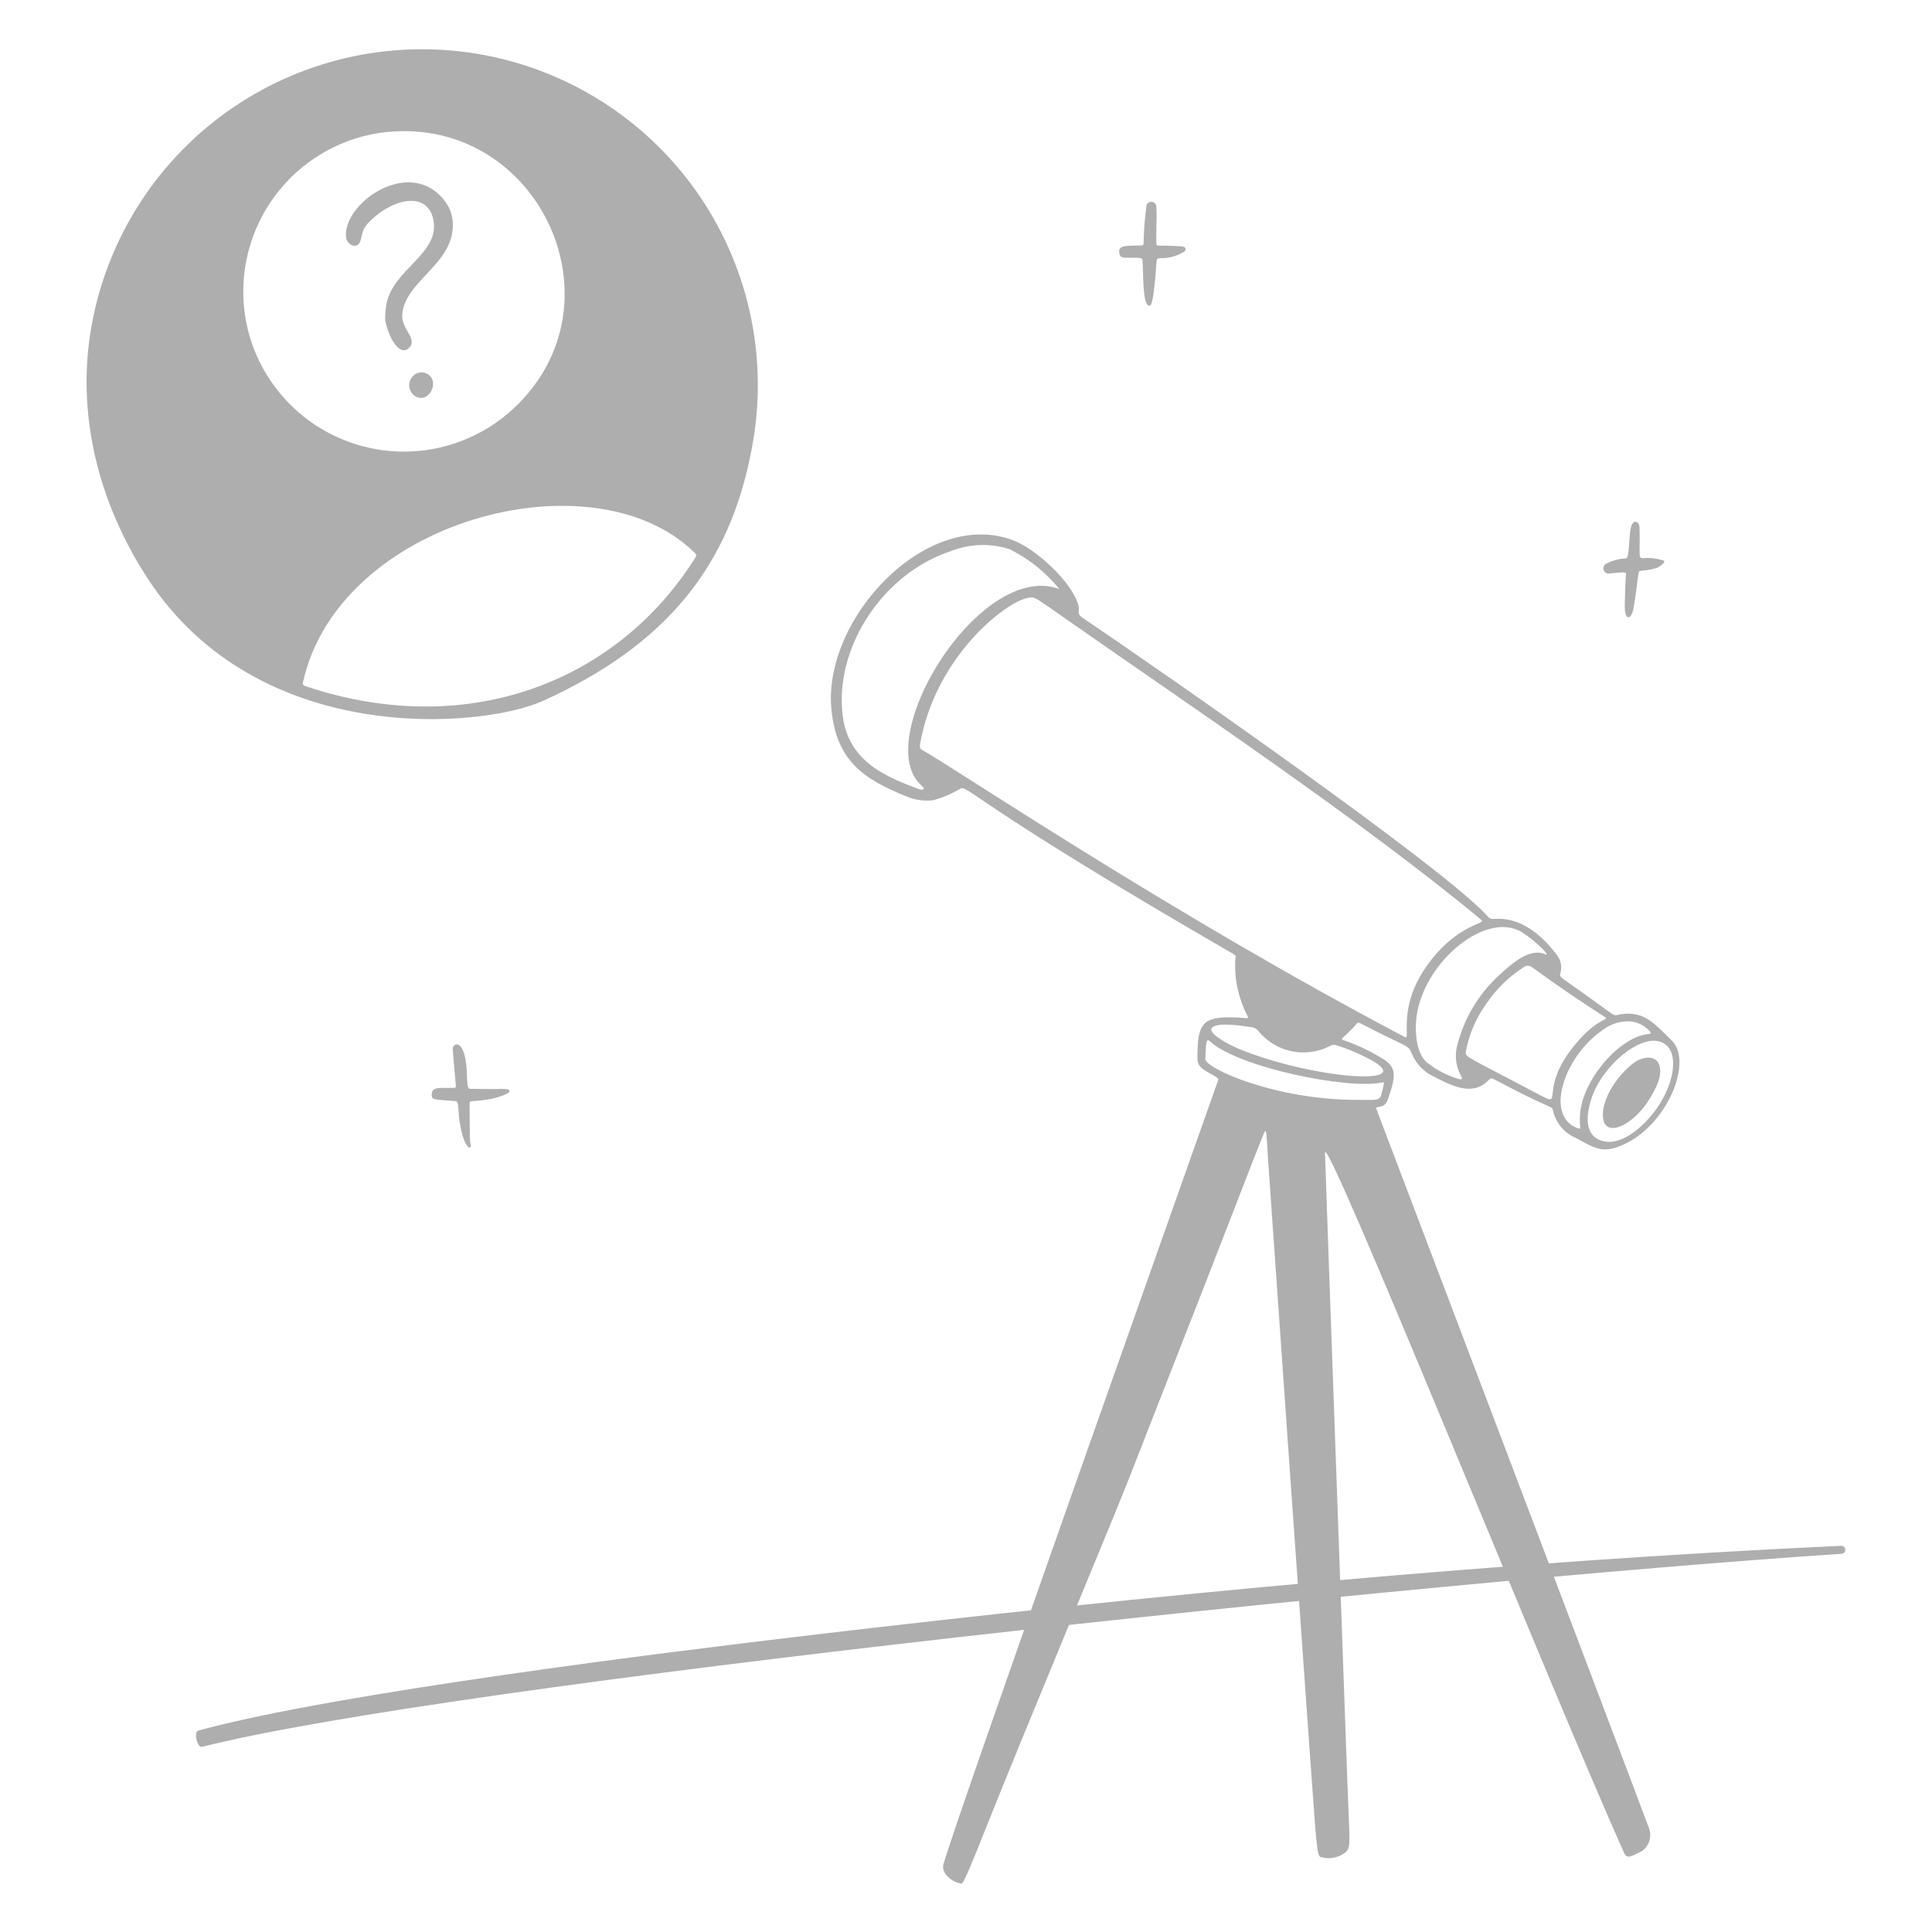 <svg width="261" height="261" viewBox="0 0 261 261" fill="none" xmlns="http://www.w3.org/2000/svg">
<path d="M19.885 78.055C13.422 68.092 10.116 55.953 12.435 43.65C13.536 37.781 15.785 32.188 19.052 27.191C22.319 22.194 26.541 17.891 31.475 14.529C36.409 11.167 41.958 8.812 47.804 7.599C53.65 6.386 59.678 6.339 65.542 7.461C71.406 8.583 76.991 10.852 81.977 14.137C86.962 17.422 91.25 21.66 94.594 26.606C97.939 31.552 100.274 37.109 101.465 42.959C102.657 48.81 102.682 54.838 101.539 60.698C98.589 76.44 90.03 87.132 73.326 94.696C65.25 98.355 34.876 101.157 19.885 78.055ZM33.784 45.636C34.863 49.16 36.821 52.352 39.473 54.912C42.125 57.472 45.385 59.315 48.945 60.269C52.506 61.222 56.25 61.255 59.827 60.363C63.403 59.471 66.694 57.685 69.391 55.172C84.817 40.782 72.392 15.008 51.331 17.946C48.256 18.409 45.317 19.526 42.713 21.224C40.108 22.921 37.899 25.159 36.235 27.785C34.571 30.411 33.491 33.364 33.068 36.444C32.645 39.524 32.889 42.658 33.784 45.636ZM40.925 92.206C40.816 92.575 41.148 92.654 41.491 92.767C63.424 100.036 83.451 91.932 93.862 75.449C94.132 75.023 94.153 74.917 93.763 74.603C79.983 61.157 45.684 70.413 40.925 92.206Z" fill="#AEAEAF"/>
<path d="M61.177 30.47C61.151 35.763 54.609 38.039 54.338 42.538C54.217 44.545 56.634 45.881 55.131 47.105C53.921 48.086 52.45 45.539 52.039 43.238C52.015 42.483 52.076 41.727 52.223 40.986C53.151 36.459 59.117 34.343 58.603 30.076C58.089 25.809 53.334 26.567 49.938 29.912C48.685 31.145 48.965 32.053 48.594 32.757C48.105 33.681 46.854 33.053 46.747 32.021C46.27 27.424 55.543 20.937 60.172 27.268C60.85 28.196 61.203 29.321 61.177 30.47Z" fill="#AEAEAF"/>
<path d="M56.179 53.577C55.941 53.442 55.737 53.254 55.584 53.027C55.431 52.8 55.333 52.541 55.297 52.27C55.262 51.998 55.29 51.723 55.379 51.464C55.468 51.206 55.617 50.971 55.812 50.78C55.981 50.611 56.185 50.481 56.411 50.401C56.636 50.321 56.876 50.292 57.114 50.317C57.352 50.343 57.581 50.42 57.785 50.546C57.989 50.671 58.162 50.84 58.291 51.041C59.039 52.33 57.713 54.357 56.179 53.577Z" fill="#AEAEAF"/>
<path d="M26.807 233.785C45.317 228.717 90.573 223.133 109.632 220.88C155.398 215.471 203.051 210.943 248.745 208.827C248.883 208.826 249.017 208.878 249.119 208.973C249.221 209.067 249.281 209.198 249.289 209.336C249.297 209.476 249.25 209.611 249.16 209.717C249.07 209.823 248.942 209.889 248.803 209.902C191.896 213.687 60.562 227.573 27.317 235.984C26.631 236.156 26.13 233.971 26.807 233.785Z" fill="#AEAEAF"/>
<path d="M185.962 149.879C185.674 149.227 186.978 149.963 187.461 148.607C188.61 145.373 188.625 144.359 187.129 143.239C185.349 142.091 183.432 141.17 181.422 140.499C180.92 140.345 182.006 139.846 183.24 138.343C183.553 137.963 183.456 138.109 186.439 139.598C190.078 141.416 190.305 141.215 190.745 142.385C191.317 143.735 192.37 144.825 193.701 145.441C196.401 146.818 199.027 148.128 201.181 145.839C201.45 145.553 201.432 145.586 202.938 146.38C209.832 150.017 209.643 149.308 209.806 150.07C209.995 150.877 210.372 151.629 210.906 152.263C211.44 152.899 212.115 153.399 212.878 153.724C215.09 154.91 216.206 155.744 218.443 154.979C224.968 152.748 228.842 143.529 225.867 140.595C223.318 138.085 221.935 136.351 218.413 137.125C217.867 137.245 218.304 137.249 211.428 132.436C210.714 131.937 210.704 131.811 210.815 131.404C210.927 130.983 210.938 130.54 210.845 130.114C210.752 129.687 210.559 129.289 210.281 128.952C206.443 123.882 202.973 124.065 201.733 124.142C201.615 124.156 201.493 124.142 201.38 124.101C201.266 124.061 201.164 123.995 201.081 123.908C195.469 117.445 155.899 89.965 146.287 83.487C145.331 82.843 145.929 82.625 145.676 81.735C144.762 78.515 139.876 74.147 136.932 73.013C125.286 68.528 111.099 83.52 112.323 95.86C112.996 102.646 116.446 105.209 122.662 107.673C123.763 108.1 124.953 108.246 126.124 108.096C127.348 107.755 128.523 107.259 129.62 106.619C130.773 105.855 130.163 107.8 166.552 128.84C167.134 129.177 166.894 129.148 166.873 129.808C166.763 132.384 167.332 134.942 168.524 137.228C168.799 137.75 168.393 137.489 166.684 137.439C162.172 137.295 161.777 138.571 161.761 143.014C161.761 143.941 162.296 144.359 163.224 144.878C164.584 145.642 164.636 145.678 164.558 145.946C164.412 146.444 127.459 250.448 127.402 252.075C127.359 253.312 128.669 254.254 129.881 254.472C130.162 254.523 131.286 251.746 133.3 246.68C138.057 234.722 150.246 205.524 152.421 199.981C170.751 153.262 168.104 159.599 170.723 153.159C171.1 152.232 171.089 153.014 171.307 156.668C171.41 158.389 177.368 243.221 177.712 247.265C178.023 250.889 178.173 250.881 178.669 250.919C179.222 251.058 179.802 251.061 180.356 250.928C180.912 250.795 181.426 250.529 181.857 250.154C182.536 249.332 182.314 249.041 182.011 240.497C181.839 235.646 178.974 155.752 178.998 155.749C178.998 152.356 209.242 227.683 219.403 250.299C219.815 251.212 220.371 250.779 221.799 250.078C222.317 249.718 222.69 249.186 222.851 248.575C223.011 247.964 222.95 247.317 222.677 246.748C218.487 235.481 185.962 149.879 185.962 149.879ZM225.316 141.397C226.591 142.768 226.201 146.409 223.75 149.831C222.027 152.235 218.854 155.095 216.154 154.029C214.588 153.412 213.956 151.68 214.987 148.418C216.468 143.718 222.713 138.591 225.315 141.395L225.316 141.397ZM220.424 138.004C221.325 138.13 222.159 138.558 222.787 139.219C222.9 139.32 223.271 139.699 222.579 139.701C218.678 140.157 213.712 146.008 213.444 150.624C213.341 152.36 213.705 152.614 213.177 152.428C209.509 151.142 210.538 145.86 213.473 142.04C214.47 140.768 215.672 139.67 217.031 138.793C218.047 138.173 219.236 137.897 220.422 138.004H220.424ZM216.77 137.368C217.507 137.847 216.077 137.395 213.315 140.5C208.056 146.408 210.803 149.195 208.878 148.352C208.084 148.004 206.566 147.14 203.243 145.415C197.893 142.636 197.946 142.665 198.023 142.066C198.468 139.664 199.456 137.394 200.911 135.431C202.158 133.624 203.735 132.068 205.56 130.848C206.063 130.497 206.366 130.247 207.015 130.697C207.987 131.377 210.339 133.193 216.76 137.368H216.77ZM205.74 126.026C207.764 127.371 209.55 129.289 208.771 128.926C206.716 127.968 204.259 130.125 202.409 131.849C199.778 134.297 197.888 137.435 196.951 140.903C196.721 141.605 196.633 142.347 196.692 143.083C196.751 143.819 196.954 144.536 197.292 145.193C197.436 145.416 197.765 145.976 197.031 145.753C195.489 145.296 194.05 144.547 192.79 143.546C191.52 142.49 191.245 140.235 191.265 138.642C191.357 130.707 200.661 122.657 205.733 126.026H205.74ZM124.808 106.531C124.66 106.746 124.4 106.707 124.155 106.615C119.86 104.994 114.647 102.988 113.846 96.72C112.671 87.502 119.281 77.39 128.592 74.405C131.1 73.436 133.868 73.367 136.422 74.207C139.016 75.502 141.303 77.338 143.126 79.592C142.034 79.175 140.853 79.04 139.694 79.201C129.635 80.417 118.39 100.221 124.346 105.993C124.554 106.196 124.864 106.448 124.808 106.531ZM124.659 101.374C124.513 101.312 124.395 101.199 124.326 101.057C124.257 100.915 124.242 100.752 124.284 100.6C126.381 88.315 136.641 80.626 139.313 80.722C139.797 80.689 139.759 80.649 143.836 83.503C160.356 95.064 183.995 110.875 200.163 124.309C200.781 124.822 196.53 124.881 192.493 130.86C188.781 136.357 190.64 140.55 189.8 140.107C157.878 123.307 127.829 103.005 124.659 101.374ZM163.744 138.827C164.527 137.981 168.489 138.697 168.964 138.749C169.179 138.759 169.389 138.819 169.577 138.922C169.766 139.027 169.928 139.173 170.052 139.349C171.172 140.7 172.713 141.635 174.428 142.005C176.142 142.374 177.931 142.156 179.508 141.386C179.77 141.205 180.091 141.126 180.407 141.168C182.263 141.739 184.047 142.518 185.726 143.491C190.954 146.772 176.942 145.643 167.317 141.675C166.312 141.256 163.001 139.621 163.744 138.823V138.827ZM183.406 148.581C172.251 148.616 162.769 144.286 162.83 143.068C162.917 141.338 162.88 140.149 163.404 140.637C167.258 144.218 182.138 147.22 186.691 146.237C186.931 146.185 186.978 146.26 186.952 146.434C186.851 147.004 186.71 147.567 186.531 148.117C186.201 148.736 185.529 148.57 183.406 148.577V148.581Z" fill="#AEAEAF"/>
<path d="M216.693 151.605C217.507 153.563 220.944 151.597 222.817 148.498C223.669 147.089 224.507 145.562 224.234 144.155C223.908 142.459 221.961 142.649 220.689 143.606C218.341 145.369 215.893 149.11 216.693 151.605Z" fill="#AEAEAF"/>
<path d="M60.274 146.966C61.667 146.966 61.606 147.044 61.579 146.575C61.579 146.575 61.361 144.393 61.164 141.716C61.102 140.883 62.892 140.073 63.066 144.996C63.145 147.214 63.265 147.084 63.651 147.093C68.587 147.197 68.65 146.952 68.827 147.375C68.987 147.766 66.851 148.365 66.44 148.442C63.45 148.998 63.438 148.442 63.438 149.272C63.475 154.809 63.459 153.696 63.599 154.834C63.626 155.052 63.387 155.047 63.303 154.981C62.43 154.312 61.998 151.15 61.964 150.39C61.877 148.663 61.748 148.767 61.406 148.741C58.957 148.553 58.362 148.604 58.323 148.045C58.24 146.897 59.116 146.966 60.274 146.966Z" fill="#AEAEAF"/>
<path d="M156.22 30.496C156.22 33.237 156.101 33.184 156.574 33.186C158.452 33.186 158.923 33.247 159.624 33.288C160.324 33.328 160.26 33.824 159.922 34.031C158.988 34.595 157.915 34.889 156.824 34.88C156.002 34.959 156.387 34.681 155.972 38.504C155.736 40.69 155.534 41.56 155.111 41.256C154.334 40.697 154.474 36.989 154.35 35.263C154.321 34.848 154.41 34.809 152.325 34.813C151.92 34.813 151.373 34.861 151.255 34.368C151.073 33.614 151.201 33.245 152.69 33.194C154.409 33.131 154.47 33.252 154.487 32.87C154.521 31.22 154.645 29.572 154.859 27.936C154.859 27.756 154.931 27.584 155.057 27.458C155.184 27.331 155.356 27.26 155.535 27.26C155.714 27.26 155.886 27.331 156.013 27.458C156.139 27.584 156.211 27.756 156.211 27.936C156.258 28.788 156.261 29.643 156.22 30.496Z" fill="#AEAEAF"/>
<path d="M224.752 75.73C225.096 75.837 224.41 76.464 223.838 76.714C223.199 76.913 222.539 77.04 221.871 77.091C221.718 77.115 221.427 77.091 221.379 77.328C221.2 78.218 221.124 79.496 220.774 81.634C220.513 83.231 220.238 83.345 219.991 83.383C219.799 83.412 219.469 83.162 219.493 81.707C219.524 80.055 219.614 77.818 219.66 77.555C219.719 77.223 219.075 77.301 217.394 77.481C217.226 77.501 217.058 77.46 216.917 77.365C216.777 77.271 216.674 77.13 216.628 76.967C216.583 76.805 216.597 76.631 216.667 76.477C216.738 76.324 216.861 76.201 217.015 76.129C217.77 75.752 218.59 75.518 219.431 75.439C219.582 75.404 219.755 75.507 219.84 75.267C220.141 74.421 220.062 72.301 220.338 71.222C220.633 70.069 221.47 70.408 221.492 71.289C221.637 77.467 220.738 74.483 224.752 75.73Z" fill="#AEAEAF"/>
</svg>
